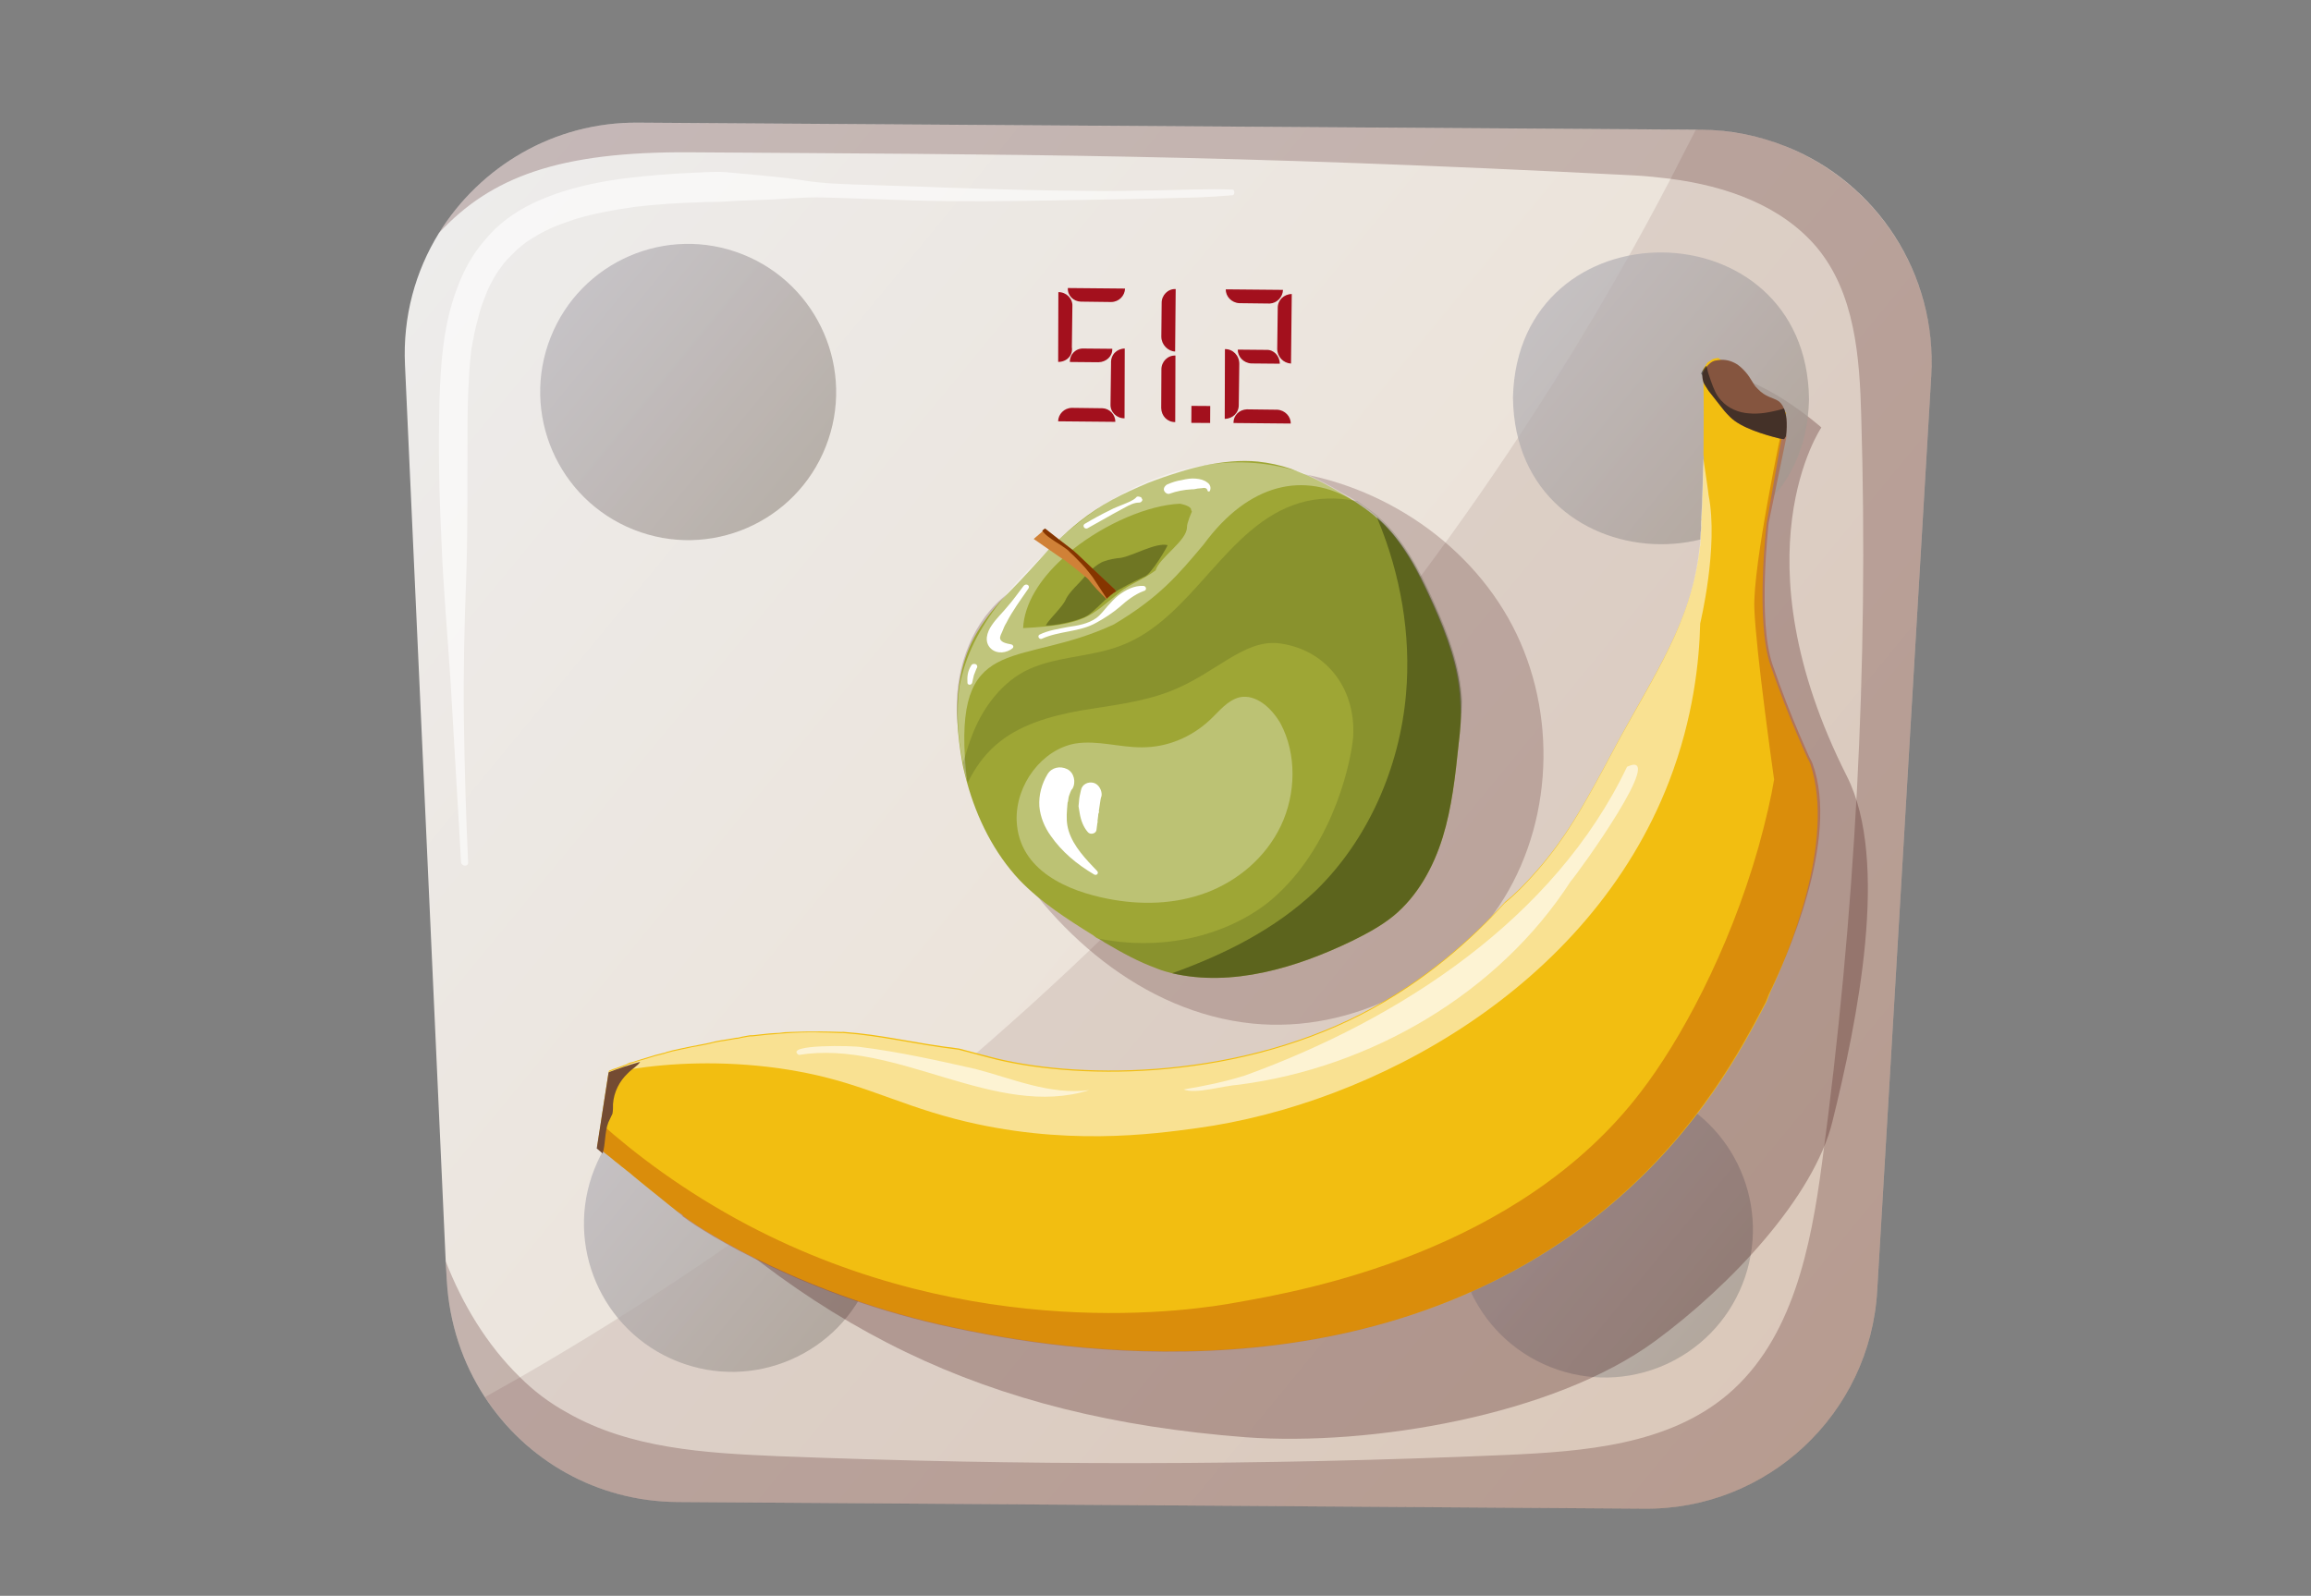 <svg width="194" height="134" viewBox="0 0 194 134" xmlns="http://www.w3.org/2000/svg" fill="none"><rect x="0" y="0" width="194" height="134" fill="#808080" stroke="none"/><g clip-path="url(#a)"><path d="M162.122 31.56l-4.537 76.806c-.588 10.347-9.209 18.433-19.57 18.319l-81.162-.559c-6.768-.058-12.688-3.506-16.166-8.835-1.844-2.815-2.98-6.172-3.182-9.816l-.09-1.57-3.417-75.253c-.194-4.079.871-7.877 2.854-11.09 3.469-5.584 9.657-9.32 16.699-9.263l89.254.595c2.514.012 4.888.517 7.113 1.401 7.572 3.008 12.713 10.642 12.204 19.265z" fill="url(#b)"/><path opacity=".09" d="M138.059 126.702l-81.169-.56c-6.769-.057-12.689-3.506-16.167-8.835l2.962-1.674c40.786-23.487 74.743-58.788 96.531-100.569l2.15-4.189.435.008c11.136.093 19.951 9.516 19.318 20.668l-4.536 76.812c-.588 10.347-9.144 18.406-19.524 18.339z" fill="#380000"/><path opacity=".702" d="M130.155 114.791c6.378 2.534 13.596-.587 16.121-6.971 2.526-6.384-.597-13.613-6.975-16.147-6.378-2.534-13.595.587-16.121 6.971-2.525 6.384.597 13.613 6.975 16.147z" fill="url(#c)"/><path opacity=".702" d="M56.87 114.316c6.378 2.533 13.596-.588 16.121-6.971 2.526-6.384-.597-13.614-6.975-16.147-6.378-2.534-13.596.587-16.121 6.971-2.526 6.384.597 13.613 6.975 16.147z" fill="url(#d)"/><path opacity=".259" d="M143.95 31.517c3.553-.398 8.948 4.377 8.948 4.377s-7.28 10.648 2.152 29.307c3.589 7.127.884 20.47-1.232 29.003-1.557 6.288-8.498 13.727-14.901 18.42-8.486 6.222-23.866 8.828-34.352 8.061-21.946-1.702-36.775-9.073-52.086-24.914 12.993 1.489 26.05 2.126 39.075 1.874 13.347-.234 27.587-1.758 37.785-10.37 7.088-6.01 11.236-14.833 13.284-23.887 2.086-9.148 2.186-18.538 1.327-31.871z" fill="#380000"/><path opacity=".702" d="M53.197 44.476c6.378 2.534 13.596-.587 16.121-6.971 2.526-6.384-.597-13.613-6.975-16.147-6.378-2.534-13.596.587-16.121 6.971-2.526 6.384.597 13.613 6.975 16.147z" fill="url(#e)"/><path opacity=".702" d="M127.008 33.372c.388-16.346 24.691-16.174 24.852.17-.388 16.346-24.673 16.127-24.852-.17z" fill="url(#f)"/><path opacity=".22" d="M162.122 31.56l-4.537 76.807c-.588 10.346-9.209 18.433-19.569 18.319l-81.163-.56c-6.768-.057-12.688-3.506-16.166-8.834-1.844-2.816-2.98-6.173-3.182-9.816l-.09-1.571c1.412 3.631 3.465 7.023 6.187 9.694 1.176 1.18 2.522 2.208 4.009 3.018 5.266 3.024 11.582 3.395 17.613 3.654 20.383.807 40.762.79 61.158-.097 6.578-.292 13.637-.832 18.66-5.085 5.448-4.633 6.972-12.36 7.911-19.442 2.793-20.763 3.921-41.749 3.29-62.72-.13-4.931-.527-10.296-3.716-14.139-2.98-3.541-7.646-5.176-12.337-5.778-.993-.12-1.938-.222-2.903-.276-35.16-1.799-51.882-1.754-79.409-1.946-10.928-.066-16.639 2.051-21.028 6.776 3.469-5.584 9.657-9.32 16.699-9.263l89.254.595c11.183.112 19.997 9.534 19.317 20.666z" fill="#380000"/><path opacity=".2" d="M84.627 49.83c-2.96 2.223-4.384 6.097-4.314 9.798.07 3.7 1.5 7.284 3.288 10.516 4.537 8.051 12.349 14.883 21.569 15.805 8.274.82 16.785-3.528 21.09-10.533 4.305-7.006 4.405-16.395.334-23.548-4.07-7.154-12.027-11.959-20.318-12.458-8.311-.451-14.719 5.226-21.648 10.421z" fill="#380000"/><path d="M148.646 83.219l-.094.237-.093.237-.057.142-.056.142-.056.142-.432.815c-2.216 4.217-6.161 11.145-13.882 17.231-20.683 16.283-47.845 10.587-54.061 9.268-12.129-2.572-20.78-7.983-22.42-9.237-.095-.038-.123-.104-.199-.189-.076-.085-.123-.104-.218-.141l-.218-.142c-.465-.349-1.081-.868-1.745-1.406-.294-.226-.588-.453-.834-.66-.493-.415-.958-.764-1.403-1.161l-.294-.226c-.123-.104-.247-.208-.417-.33l-.246-.208-.294-.226-.123-.104-.37-.311c-.171-.123-.341-.245-.493-.415l-.047-.019-.123-.104-.123-.104-.047-.019-.123-.104-.047-.019.305-2.017.028-.208.628-4.081.038-.095c.198-.086.396-.171.576-.21l.066-.029.576-.21c.132-.057.245-.067.33-.143l.132-.057c.066-.029.132-.057.246-.067l.689-.219.312-.095.935-.286.671-.172c.113-.01.246-.067.312-.096.312-.095.671-.172 1.03-.249l.718-.153.831-.163c.472-.086.945-.173 1.436-.306.293-.048.538-.115.765-.134l1.058-.182c.161.009.293-.048.472-.086l.472-.086c.179-.038.293-.048.454-.039.567-.049 1.153-.145 1.767-.175.274-.001.614-.03.907-.078.501-.02 2.344-.11 4.774-.022l.113-.01c3.357.238 5.77.922 9.742 1.405 1.192.309 2.034.534 2.479.656 6.927 1.876 20.201 2.107 31.336-3.609 5.36-2.749 9.317-6.383 12.029-9.362 1.046-.845 1.734-1.613 2.214-2.135 2.797-3.055 4.356-5.888 7.126-11.091 3.268-6.046 6.362-10.408 7.011-16.618l.019-.047.045-.53-.001-.274.009-.161.018-.322.019-.047.017-.322-.01-.114.008-.435.019-.047-.001-.274c.027-.483.072-1.013.07-1.562l.052-1.24.008-.435c.008-.435.016-.871.043-1.353.008-.161.017-.322-.021-.502.019-2.404.03-4.647-.004-6.36l-.022-.776.056-.142c.038-.095.075-.189.141-.218l.038-.095.122-.171c.019-.047.085-.076.151-.104l.151-.105c.084-.076.217-.133.33-.143.066-.029.18-.038.293-.048l5.186 4.199c.171.123.342.245.493.415-.111.559-.222 1.117-.286 1.695.009.114-.047.256-.084.35l-1.269 7.224s-.954 8.227.326 11.915c.765 2.222 1.585 4.302 2.243 5.824l.458 1.059c.229.529.4.926.562 1.21l.029.066.028.066.029.066c2.17 6.563-1.937 16.113-3.325 19.069z" fill="#F2BE11"/><path opacity=".54" d="M142.724 52.364c-.074 3.095-.548 7.895-2.618 13.266-6.678 17.298-24.841 27.073-39.61 29.097-3.704.501-11.244 1.561-20.243-.754-5.564-1.444-8.521-3.386-14.905-4.278-4.833-.66-9.087-.431-12.356.078-.699.106-1.351.231-1.937.327l.038-.095c.198-.086.396-.171.576-.21l.066-.028.576-.21c.132-.057.245-.067.33-.143l.132-.057c.378-.124.822-.277 1.247-.382l.935-.286.671-.172c.113-.01.245-.067.312-.095.312-.095.671-.172 1.029-.249l.718-.153c.245-.067.538-.115.831-.163.472-.086.945-.173 1.436-.306.293-.048.538-.115.765-.134l1.058-.183c.161.009.293-.048.472-.086l.472-.086c.179-.038.293-.048.454-.039.567-.049 1.153-.145 1.767-.175l.907-.078c1.862-.137 3.375-.084 4.774-.021l.113-.01c3.357.238 5.77.922 9.742 1.405 1.192.309 2.034.534 2.479.656 6.927 1.876 20.201 2.107 31.336-3.609 5.359-2.749 9.317-6.383 12.029-9.362 1.046-.845 1.733-1.613 2.213-2.135 2.797-3.055 4.356-5.888 7.126-11.091 3.268-6.046 6.363-10.408 7.011-16.618l.019-.047.045-.53-.001-.274.009-.161.018-.322.019-.047.018-.322-.01-.114.008-.435.018-.047-.001-.275c.027-.483.072-1.013.07-1.562l.053-1.24.007-.435c.008-.435.016-.871.043-1.353.009-.161.018-.322-.021-.502.223 1.514.436 2.914.466 3.255.857 4.342-.708 10.791-.708 10.791z" fill="#fff"/><path opacity=".369" d="M148.485 83.484l-.094.237-.056.142-.056.142-.056.142-.432.815c-2.216 4.217-6.162 11.145-13.882 17.231-20.683 16.283-47.845 10.587-54.061 9.268-12.129-2.572-20.78-7.983-22.42-9.237-.095-.038-.123-.104-.199-.189-1.081-.868-2.038-1.632-2.949-2.378-.493-.415-.958-.764-1.403-1.161l-.294-.226c-.123-.104-.246-.208-.417-.33l-.247-.208-.294-.226-.123-.104c-.37-.311-.711-.557-1.005-.783l-.047-.019-.171-.123-.123-.104.305-2.017c2.798 2.482 6.865 5.633 12.302 8.506 18.991 10.013 37.415 7.194 41.147 6.484 5.243-.931 23.477-4.1 33.818-17.641 3.265-4.239 7.369-11.707 9.89-20.572.644-2.32 1.072-4.233 1.312-5.672 0 0-1.523-10.691-1.659-14.362-.136-3.672 2.337-15.186 2.337-15.186l.171.397.191.35-1.496 7.244s-.953 8.227.327 11.915c.764 2.222 1.585 4.302 2.242 5.824l.458 1.059c.229.529.4.927.562 1.21l.029.066.028.066.029.066c2.358 6.364-2.303 16.625-3.664 19.373z" fill="#B03B00"/><path d="M51.092 90.038l-.998 6.402s.171.123.493.415c.253-.777.164-1.799.482-2.605l.347-.739c.046-.256.045-.53.044-.805.072-1.013.542-1.923 1.239-2.578.377-.399.858-.646 1.037-.959-.983.268-1.871.573-2.645.868z" fill="#744B32"/><path d="M142.939 31.86l.067.246c.115.265.295.501.428.718l1.13 1.435c.285.387.607.68.683.765.902.906 2.917 1.488 4.062 1.778l.255.047.208.028.16-.265c.128-1.155.021-1.855-.179-2.318-.143-.331-.295-.501-.465-.623-.436-.283-1.079-.319-1.733-1.018-.152-.17-.171-.123-.466-.623-.323-.567-.731-1.058-1.243-1.426-.483-.302-1.023-.461-1.608-.365l-.293.048c-.246.067-.415.219-.603.418-.189.199-.33.417-.423.654.009.113-.018.322.02.502z" fill="#85553F"/><path opacity=".6" d="M142.939 31.86l.067.246c.115.265.295.501.428.718l1.13 1.435c.285.387.607.68.683.765.901.906 2.917 1.488 4.061 1.778l.256.047.208.028.159-.265c.128-1.154.022-1.854-.178-2.318l-.378.124c-.85.21-1.681.373-2.579.29-.851-.064-1.703-.402-2.31-1.082-.427-.444-.637-1.02-.847-1.597-.095-.312-.238-.643-.315-1.002-.01-.113-.067-.246-.096-.312-.188.199-.329.417-.423.654.123.104.096.312.134.492z" fill="#191919"/><path d="M97.479 34.262l.017-3.228c-.012-.663.535-1.213 1.178-1.177l-.018 5.585c-.662.011-1.165-.518-1.177-1.18zM101.595 34.092l-1.578-.011-.009 1.426 1.579.011.008-1.426zM97.489 28.289l.028-2.84c-.012-.663.535-1.213 1.178-1.177l-.047 5.244c-.596-.017-1.146-.565-1.158-1.228zM94.418 29.266l-.017 5.859c-.662.011-1.212-.536-1.177-1.18l.044-3.436c-.04-.729.487-1.232 1.149-1.243zM93.626 35.422l-4.802-.045c.017-.596.497-1.118 1.158-1.129l2.562.032c.596.017 1.098.546 1.082 1.142zM88.829 30.389l.017-5.859c.662-.011 1.212.537 1.177 1.18l-.044 3.436c.107.7-.44 1.251-1.149 1.243zM89.641 24.186l4.802.045c-.017.596-.497 1.118-1.158 1.129l-2.562-.032c-.596-.017-1.117-.499-1.082-1.142zM92.212 30.417l-2.401-.022c-.012-.662.516-1.165 1.159-1.129l2.401.022c.031.615-.497 1.118-1.159 1.129zM102.829 29.314l-.017 5.859c.662-.011 1.19-.514 1.178-1.177l.044-3.436c.007-.71-.543-1.258-1.205-1.246zM103.55 35.52l4.801.045c.017-.596-.486-1.125-1.129-1.161l-2.561-.031c-.614.03-1.123.485-1.111 1.148zM108.376 30.528l.063-5.84c-.661.011-1.189.514-1.177 1.177l-.044 3.436c.011.663.514 1.191 1.158 1.228zM107.702 24.341l-4.801-.045c-.017.596.486 1.125 1.129 1.161l2.561.031c.615-.03 1.095-.551 1.111-1.148zM105.038 30.518l2.4.022c-.011-.662-.514-1.191-1.128-1.161l-2.401-.022c-.017.596.486 1.125 1.129 1.161z" fill="#A3101D"/><path d="M122.446 62.5c-.274 2.632-.567 5.311-1.334 7.802-.785 2.538-2.128 4.964-4.154 6.626-1.046.845-2.226 1.473-3.453 2.081-4.671 2.255-10.082 3.887-15.096 2.717-.397-.103-.795-.206-1.174-.357l-.142-.056c-1.533-.555-2.926-1.327-4.347-2.166-.171-.123-.389-.264-.578-.339-.142-.056-.265-.16-.389-.264-2.198-1.367-4.425-2.8-6.208-4.659-2.116-2.266-3.554-5.139-4.387-8.156l-.067-.246c-.106-.426-.24-.917-.326-1.39l-.048-.293c-.357-2.005-.516-4.097-.258-6.132.184-1.297.53-2.585 1.093-3.732.6-1.241 1.419-2.341 2.313-3.356l.838-.873c1.093-1.101 2.175-2.315 3.239-3.481l.565-.598.255-.228c.612-.579 1.206-1.11 1.847-1.623.877-.693 1.763-1.273 2.744-1.815.981-.542 1.972-.97 2.963-1.399.906-.352 1.794-.658 2.729-.944.689-.219 1.36-.392 2.078-.545 1.483-.288 2.976-.462 4.451-.314.946.102 1.854.298 2.772.608l.899.357c1.184.47 2.311 1.082 3.372 1.723l1.108.66c.559.387 1.119.773 1.659 1.207l.076.085c.939.812 1.679 1.709 2.364 2.748.969 1.427 1.703 3.034 2.408 4.574 1.162 2.6 2.174 5.304 2.307 8.152.127 1.202.028 2.423-.119 3.625z" fill="#9EA635"/><path opacity=".349" d="M115.605 43.39l-.075-.085c-.541-.434-1.034-.849-1.659-1.207-.341-.245-.749-.462-1.109-.66-1.108-.66-2.188-1.253-3.371-1.723-2.66-.892-5.421-1.112-8.171-.67-2.683.414-5.317 1.395-7.751 2.84-1.632.941-3.131 2.1-4.592 3.438l-1.128-.887-.236.18-.745.636 1.289.896c-1.583 1.509-2.967 2.932-4.097 4.402-1.751 2.21-2.943 4.531-3.425 7.135-.257 2.035-.146 4.108.258 6.132l.048.293c.087.473.192.899.326 1.39-.059-.681-.137-1.315-.168-1.93-.633-10.447 4.785-7.527 12.515-11.143 3.802-2.272 5.355-4.121 7.53-6.71 3.8-5.177 8.467-6.173 12.617-3.648.701.443 1.336.915 2.028 1.519.768.689 1.528 1.539 2.278 2.549-.684-1.039-1.472-1.955-2.364-2.748zm-15.552-.424c-.019.047-.422.929-.412 1.317-.015 1.145-2.317 2.533-2.634 3.613-1.009.75-2.293 1.227-2.953 1.787-2.583 2.098-2.911 2.79-8.166 3.059.097-2.045 1.403-4.102 3.288-5.819l.594-.532.254-.228c2.8-2.231 6.415-3.755 9.033-3.866.303.066.653.15.852.339l.104.151-.047-.019.086.199z" fill="#fff"/><path opacity=".37" d="M96.029 48.439s-1.274.59-1.991 1.018c-.132.057-.217.133-.368.237-.283.162-.537.39-.792.617l-.066.029c-.867.807-1.366 1.376-1.989 1.567-1.105.438-2.843.679-3.033.604.357-.626 1.441-1.565 1.703-2.229.291-.597 1.12-1.309 1.553-1.85l.311-.37c.103-.123.207-.247.339-.304.321-.256.641-.513 1.019-.637.444-.153.916-.239 1.37-.278 1.058-.182 2.926-1.304 3.929-1.07.047.019-1.381 2.521-1.985 2.665z" fill="#1E2307"/><path d="M93.689 49.647c-.283.162-.537.389-.792.617l-.066.029-.029-.066c-.474-.462-1.053-1.076-1.414-1.548-.076-.085-.152-.17-.322-.293-.37-.311-.91-.745-1.498-1.198-.123-.104-.246-.207-.388-.264-.388-.264-.777-.528-1.118-.773l-1.289-.896.744-.636.236-.18 1.128.886 1.175.905.123.104.322.292 1.195 1.132 1.916 1.802.076.085z" fill="#D08137"/><path d="M93.689 49.647c-.283.162-.537.389-.792.617l-.029-.066-1.026-1.559c-.133-.217-.285-.387-.465-.623-.361-.472-.759-.85-1.186-1.293l-.398-.377c-.152-.17-.322-.293-.54-.434-.171-.123-.388-.264-.654-.424-.388-.264-.871-.565-1.109-.934l.236-.18 1.128.886 1.175.905.123.104.322.292 1.195 1.132 1.916 1.802.105.151z" fill="#853500"/><path opacity=".188" d="M122.445 62.499c-.274 2.632-.567 5.311-1.333 7.802-.785 2.538-2.128 4.965-4.155 6.626-1.046.845-2.225 1.473-3.452 2.081-4.671 2.255-10.082 3.887-15.097 2.717-.397-.103-.795-.206-1.174-.357l-.142-.056c-1.534-.555-2.926-1.327-4.347-2.166-.171-.123-.388-.264-.578-.339 6.859 1.355 12.332-1.129 15.036-3.672 4.928-4.565 6.246-11.496 6.391-13.247.249-4.231-2.428-7.433-6.305-7.877-2.951-.295-5.37 2.635-9.109 4.055-2.388.915-5.016 1.186-7.538 1.609-2.541.47-5.129 1.196-7.061 2.895-.999.864-1.77 1.982-2.333 3.129l-.067-.246c-.106-.426-.24-.917-.326-1.39.028-.208.103-.398.159-.54.159-.54.336-1.127.542-1.648.833-2.245 2.319-4.341 4.414-5.482 2.491-1.312 5.498-1.159 8.15-2.188 6.06-2.306 8.765-10.111 14.978-11.972 1.492-.449 3.09-.472 4.622-.192l.208.028c.559.387 1.119.773 1.659 1.207l.076.085c.939.812 1.679 1.709 2.364 2.748.969 1.427 1.703 3.034 2.408 4.575 1.162 2.6 2.174 5.304 2.307 8.152-.052 1.24-.152 2.461-.299 3.663z" fill="#323B0F"/><path opacity=".522" d="M122.443 62.494c-.274 2.632-.567 5.312-1.334 7.804-.785 2.539-2.128 4.966-4.156 6.627-1.046.845-2.226 1.473-3.453 2.082-4.673 2.255-10.085 3.888-15.102 2.717 4.41-1.592 8.639-3.695 12.061-6.941 4.363-4.242 7.036-10.307 7.572-16.509.436-4.98-.462-10.052-2.369-14.648l-.086-.199c.939.812 1.68 1.709 2.364 2.749.97 1.427 1.704 3.034 2.409 4.576 1.163 2.6 2.175 5.305 2.308 8.154.033 1.164-.067 2.386-.214 3.588z" fill="#323B0F"/><path opacity=".31" d="M85.344 68.92c-.105-3.057 2.153-5.996 4.921-6.486 1.871-.298 3.754.341 5.626.317 2.08.004 4.109-.834 5.673-2.295.782-.731 1.479-1.66 2.508-1.909 1.37-.278 2.66.892 3.411 2.178 1.389 2.58 1.316 5.95.04 8.621-1.276 2.672-3.641 4.637-6.275 5.619-2.634.981-5.508 1.046-8.251.504-3.254-.635-7.467-2.309-7.652-6.549z" fill="#fff"/><path d="M84.482 52.297c.507-1.005 1.203-1.934 1.852-2.882.16-.266-.2-.463-.407-.217-.452.588-.838 1.148-1.337 1.717-.433.541-.942.996-1.346 1.603-.386.559-.657 1.384-.059 1.95.522.481 1.335.366 1.825-.042.104-.123.046-.256-.096-.312-.303-.066-.88-.13-.957-.49-.038-.18.121-.445.178-.587.112-.284.206-.521.347-.739zM96.002 49.198c-.804-.045-1.502.335-2.124.8-.321.256-.612.579-.904.901-.292.322-.555.711-.942.996-.688.494-1.567.638-2.38.754-.831.163-1.644.279-2.389.64-.217.133-.008.435.19.35 1.472-.676 3.174-.547 4.589-1.356.698-.38 1.368-.827 1.943-1.311.594-.531 1.235-1.044 2.009-1.339.293-.048.263-.389.008-.435zM95.724 41.738l-.047-.019c-.095-.038-.255-.047-.293.048-.273.275-.717.428-1.047.57-.396.171-.774.295-1.123.486-.746.362-1.444.742-2.161 1.17-.217.133-.027.483.238.368l2.113-1.188 1.047-.57c.349-.19.764-.409 1.199-.401.113-.01.198-.086.236-.181l.019-.047c-.057-.132-.114-.265-.18-.236zM101.353 40.518c-.293-.226-.596-.292-.965-.329-.369-.037-.775.021-1.2.126-.406.058-.784.182-1.18.353-.198.086-.339.304-.301.483.038.18.285.387.483.302.576-.21 1.228-.334 1.842-.364.161.009.34-.029.52-.068l.34-.029c.179-.038.406-.058.473.188.01.114.171.123.208.028.113-.284-.002-.549-.22-.69zM81.902 55.77c-.142-.056-.322-.018-.378.124-.141.218-.235.455-.281.711-.046.256-.045.53-.026.757.039.18.313.179.388-.01l.149-.654.112-.284.037-.095.019-.047.056-.142c.104-.123.065-.303-.077-.36zM92.109 73.147c-.93-.972-1.983-2.049-2.394-3.363-.191-.624-.193-1.173-.139-1.864l.045-.53.037-.095.028-.208c.009-.161.084-.35.159-.54l.019-.047c.037-.095.075-.189.16-.265.319-.531.156-1.363-.441-1.655-.597-.292-1.314-.139-1.653.439-.479.796-.741 1.734-.68 2.69.079.908.451 1.769.945 2.458.941 1.36 2.221 2.417 3.642 3.256.218.141.425-.105.273-.275zM91.808 65.736c-.445-.122-.973.106-1.066.618-.084.35-.149.653-.167.975l-.036.369.097.587c.097.587.307 1.163.686 1.588.181.236.653.15.718-.153l.083-.625c.019-.047.038-.095.009-.161l.055-.417.009-.161.019-.047.019-.047c.019-.047.038-.095.009-.161l.101-.672c.028-.208.055-.417.13-.606.055-.417-.221-.965-.666-1.087z" fill="#fff"/><path opacity=".6" d="M136.584 64.386c-6.091 12.766-19.07 21.206-32.053 25.917-1.69.534-3.419.889-5.176 1.178 1.041.414 3.241-.302 4.65-.4 11.027-1.43 21.755-7.64 27.839-17.065.687-.769 8.233-11.257 4.74-9.63zM91.454 91.537c-3.344.425-6.411-.957-9.589-1.782-3.168-.711-6.337-1.421-9.57-1.829-.605-.131-6.579-.257-5.243.657 8.246-1.328 16.463 5.444 24.402 2.953zM103.433 15.918c-1.995-.08-4.065.03-6.05.063-2.032.015-4.036.096-6.097.045-4.046-.018-8.102-.149-12.158-.28-2.042-.099-4.056-.131-6.051-.211-1.948-.061-3.961-.094-5.91-.429-1.967-.288-3.991-.434-5.996-.628-.946-.102-1.966-.014-2.968.027s-1.957.1-2.977.188c-3.563.284-7.286.834-10.532 2.394-1.491.723-2.868 1.711-3.922 2.992-1.083 1.214-1.872 2.655-2.425 4.19-1.115 2.956-1.359 6.203-1.452 9.346-.1 3.853-.04 7.714.153 11.519.146 4.06.52 8.101.779 12.151l.703 12.066.171 3.028c.011.388.654.424.596.017-.184-3.965-.302-7.959-.353-11.982-.052-4.023.039-7.989.195-11.983.138-3.947.086-7.97.11-11.907-.006-1.647.017-3.228.125-4.884.026-.757.117-1.543.191-2.282l.046-.256.019-.047c.028-.208.037-.369.111-.559.037-.369.139-.767.223-1.117.187-.748.373-1.497.635-2.16l.206-.521.038-.095.056-.142c.15-.379.329-.692.526-1.052.179-.313.357-.626.564-.872l.122-.171.122-.171.311-.37.82-.826c.339-.304.575-.484.811-.665.67-.447 1.387-.875 2.113-1.189.595-.257 1.237-.495 1.992-.744 1.558-.477 3.382-.795 4.893-1.016 1.899-.232 3.809-.351 5.746-.403.454-.039.936-.012 1.437-.032l1.569-.089 2.892-.112c.955-.059 1.909-.119 2.911-.159 1.002-.04 1.966.014 2.997.039l5.89.202c4.009.112 8.026.064 11.996-.004 3.97-.067 7.94-.135 11.93-.25 1.001-.041 1.956-.1 2.977-.188.151-.105.14-.493-.087-.473z" fill="#fff"/></g><defs><linearGradient id="b" x1="30.34" y1="11.152" x2="160.934" y2="118.637" gradientUnits="userSpaceOnUse"><stop stop-color="#EDEDED"/><stop offset="1" stop-color="#EBDBCA"/></linearGradient><linearGradient id="c" x1="123.862" y1="94.265" x2="145.002" y2="111.664" gradientUnits="userSpaceOnUse"><stop stop-color="#B6B3BA"/><stop offset="1" stop-color="#A1988F"/></linearGradient><linearGradient id="d" x1="50.599" y1="93.779" x2="71.739" y2="111.179" gradientUnits="userSpaceOnUse"><stop stop-color="#B6B3BA"/><stop offset="1" stop-color="#A1988F"/></linearGradient><linearGradient id="e" x1="46.916" y1="23.933" x2="68.056" y2="41.332" gradientUnits="userSpaceOnUse"><stop stop-color="#B6B3BA"/><stop offset="1" stop-color="#A1988F"/></linearGradient><linearGradient id="f" x1="128.503" y1="24.407" x2="149.802" y2="41.937" gradientUnits="userSpaceOnUse"><stop stop-color="#B6B3BA"/><stop offset="1" stop-color="#A1988F"/></linearGradient><clipPath id="a"><path fill="#fff" d="M0 0h194v134h-194z"/></clipPath></defs></svg>